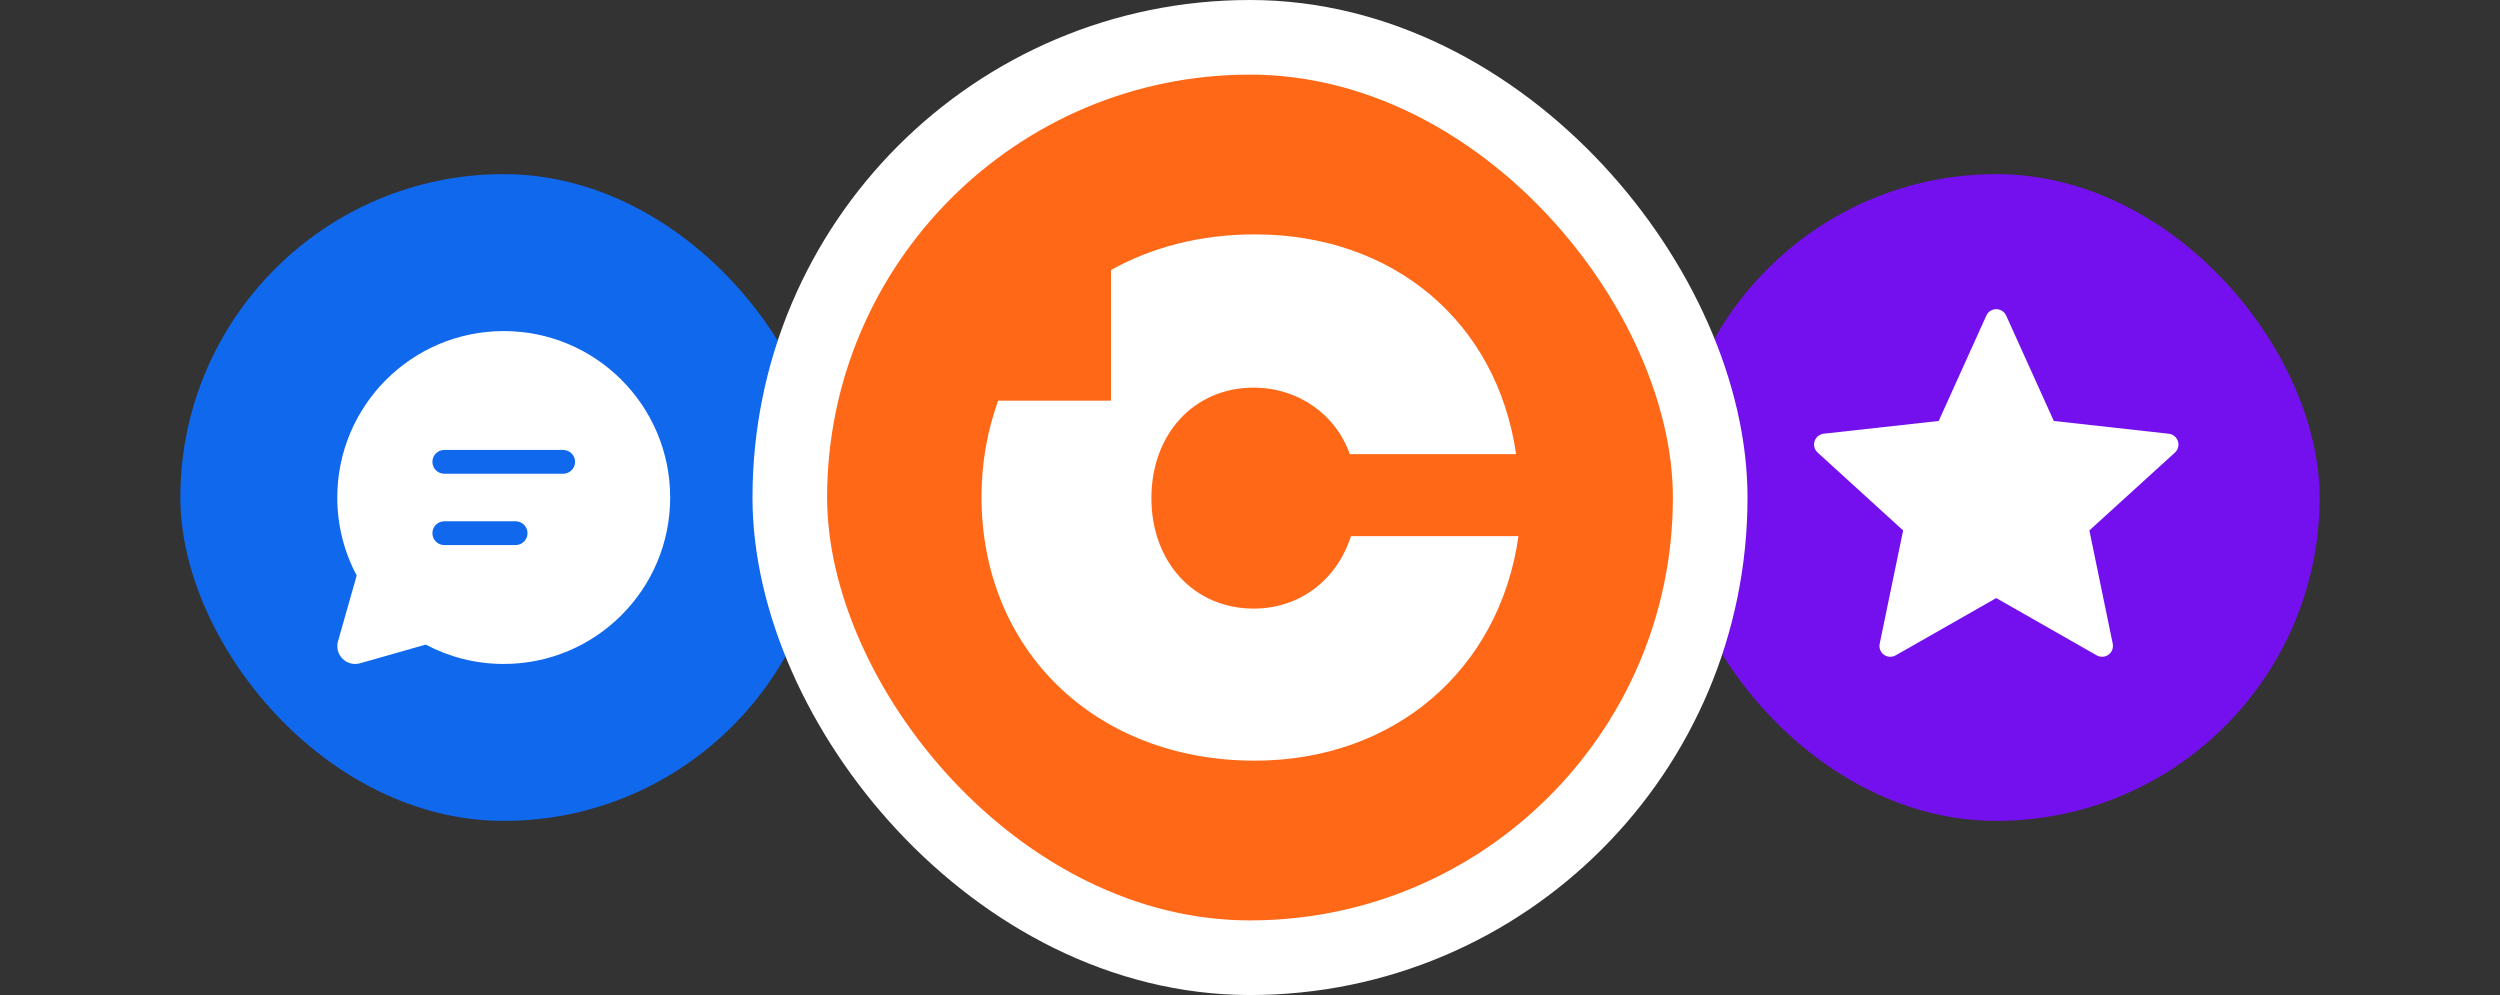 <svg width="201" height="80" viewBox="0 0 201 80" fill="none" xmlns="http://www.w3.org/2000/svg">
<rect x="0" y="0" width="201" height="80" fill="#333333" stroke="none"/>
<rect x="134.5" y="14" width="52" height="52" rx="26" fill="#7310ED"/>
<path d="M155.872 33.845L146.63 34.869C146.297 34.91 146.002 35.133 145.892 35.471C145.781 35.81 145.892 36.162 146.137 36.385C148.884 38.892 153.012 42.646 153.012 42.646C153.009 42.646 151.879 48.108 151.128 51.751C151.092 51.916 151.105 52.088 151.165 52.246C151.226 52.403 151.33 52.54 151.467 52.639C151.603 52.739 151.765 52.796 151.934 52.805C152.103 52.813 152.27 52.773 152.416 52.688C155.651 50.849 160.496 48.085 160.496 48.085L168.573 52.69C168.868 52.851 169.236 52.848 169.522 52.639C169.658 52.54 169.763 52.403 169.824 52.246C169.884 52.089 169.898 51.918 169.864 51.753L167.985 42.646L174.861 36.39C174.985 36.277 175.074 36.13 175.118 35.968C175.161 35.805 175.156 35.633 175.104 35.473C175.053 35.313 174.956 35.171 174.825 35.065C174.695 34.958 174.537 34.892 174.369 34.873C170.671 34.459 165.126 33.845 165.126 33.845L161.296 25.372C161.227 25.218 161.115 25.088 160.973 24.997C160.832 24.906 160.667 24.857 160.499 24.857C160.331 24.857 160.166 24.906 160.025 24.997C159.883 25.088 159.771 25.218 159.702 25.372L155.872 33.845Z" fill="white"/>
<rect x="14.5" y="14" width="52" height="52" rx="26" fill="#1068ED"/>
<path d="M27.118 40C27.118 32.609 33.109 26.618 40.5 26.618C47.891 26.618 53.882 32.609 53.882 40C53.882 47.391 47.891 53.382 40.5 53.382C38.236 53.382 36.101 52.819 34.229 51.825L28.945 53.328C28.7 53.398 28.44 53.4 28.193 53.336C27.946 53.272 27.721 53.143 27.54 52.962C27.36 52.782 27.231 52.556 27.166 52.309C27.102 52.062 27.105 51.802 27.175 51.557L28.678 46.273C27.651 44.342 27.115 42.188 27.118 40ZM34.765 37.132C34.765 37.386 34.865 37.629 35.045 37.808C35.224 37.988 35.467 38.088 35.721 38.088H45.279C45.533 38.088 45.776 37.988 45.955 37.808C46.135 37.629 46.235 37.386 46.235 37.132C46.235 36.879 46.135 36.636 45.955 36.456C45.776 36.277 45.533 36.176 45.279 36.176H35.721C35.467 36.176 35.224 36.277 35.045 36.456C34.865 36.636 34.765 36.879 34.765 37.132ZM35.721 41.912C35.467 41.912 35.224 42.013 35.045 42.192C34.865 42.371 34.765 42.614 34.765 42.868C34.765 43.121 34.865 43.364 35.045 43.544C35.224 43.723 35.467 43.824 35.721 43.824H41.456C41.709 43.824 41.953 43.723 42.132 43.544C42.311 43.364 42.412 43.121 42.412 42.868C42.412 42.614 42.311 42.371 42.132 42.192C41.953 42.013 41.709 41.912 41.456 41.912H35.721Z" fill="white"/>
<rect x="63.5" y="3" width="74" height="74" rx="37" fill="#FE6817"/>
<rect x="63.5" y="3" width="74" height="74" rx="37" stroke="white" stroke-width="6"/>
<path d="M108.619 43.104C107.473 46.638 104.512 48.931 100.787 48.931C96.011 48.931 92.572 45.206 92.572 40.048C92.572 34.89 96.011 31.165 100.787 31.165C104.321 31.165 107.377 33.266 108.523 36.514H121.895C120.367 25.912 112.057 18.844 100.882 18.844C96.488 18.844 92.572 19.894 89.325 21.709V32.216H80.251C79.391 34.604 78.914 37.182 78.914 39.952C78.914 52.274 88.083 61.157 100.882 61.157C112.057 61.157 120.558 53.897 122.086 43.104H108.619Z" fill="url(#paint0_linear_15_3003)"/>
<path d="M108.619 43.104C107.473 46.638 104.512 48.931 100.787 48.931C96.011 48.931 92.572 45.206 92.572 40.048C92.572 34.89 96.011 31.165 100.787 31.165C104.321 31.165 107.377 33.266 108.523 36.514H121.895C120.367 25.912 112.057 18.844 100.882 18.844C96.488 18.844 92.572 19.894 89.325 21.709V32.216H80.251C79.391 34.604 78.914 37.182 78.914 39.952C78.914 52.274 88.083 61.157 100.882 61.157C112.057 61.157 120.558 53.897 122.086 43.104H108.619Z" fill="white"/>
<defs>
<linearGradient id="paint0_linear_15_3003" x1="79.338" y1="40.07" x2="517.294" y2="38.653" gradientUnits="userSpaceOnUse">
<stop stop-color="#FD6C17"/>
<stop offset="0.677" stop-color="#FD4013"/>
<stop offset="0.799" stop-color="#FD3B13"/>
<stop offset="0.95" stop-color="#FC2C11"/>
<stop offset="1" stop-color="#FC2511"/>
</linearGradient>
</defs>
</svg>

